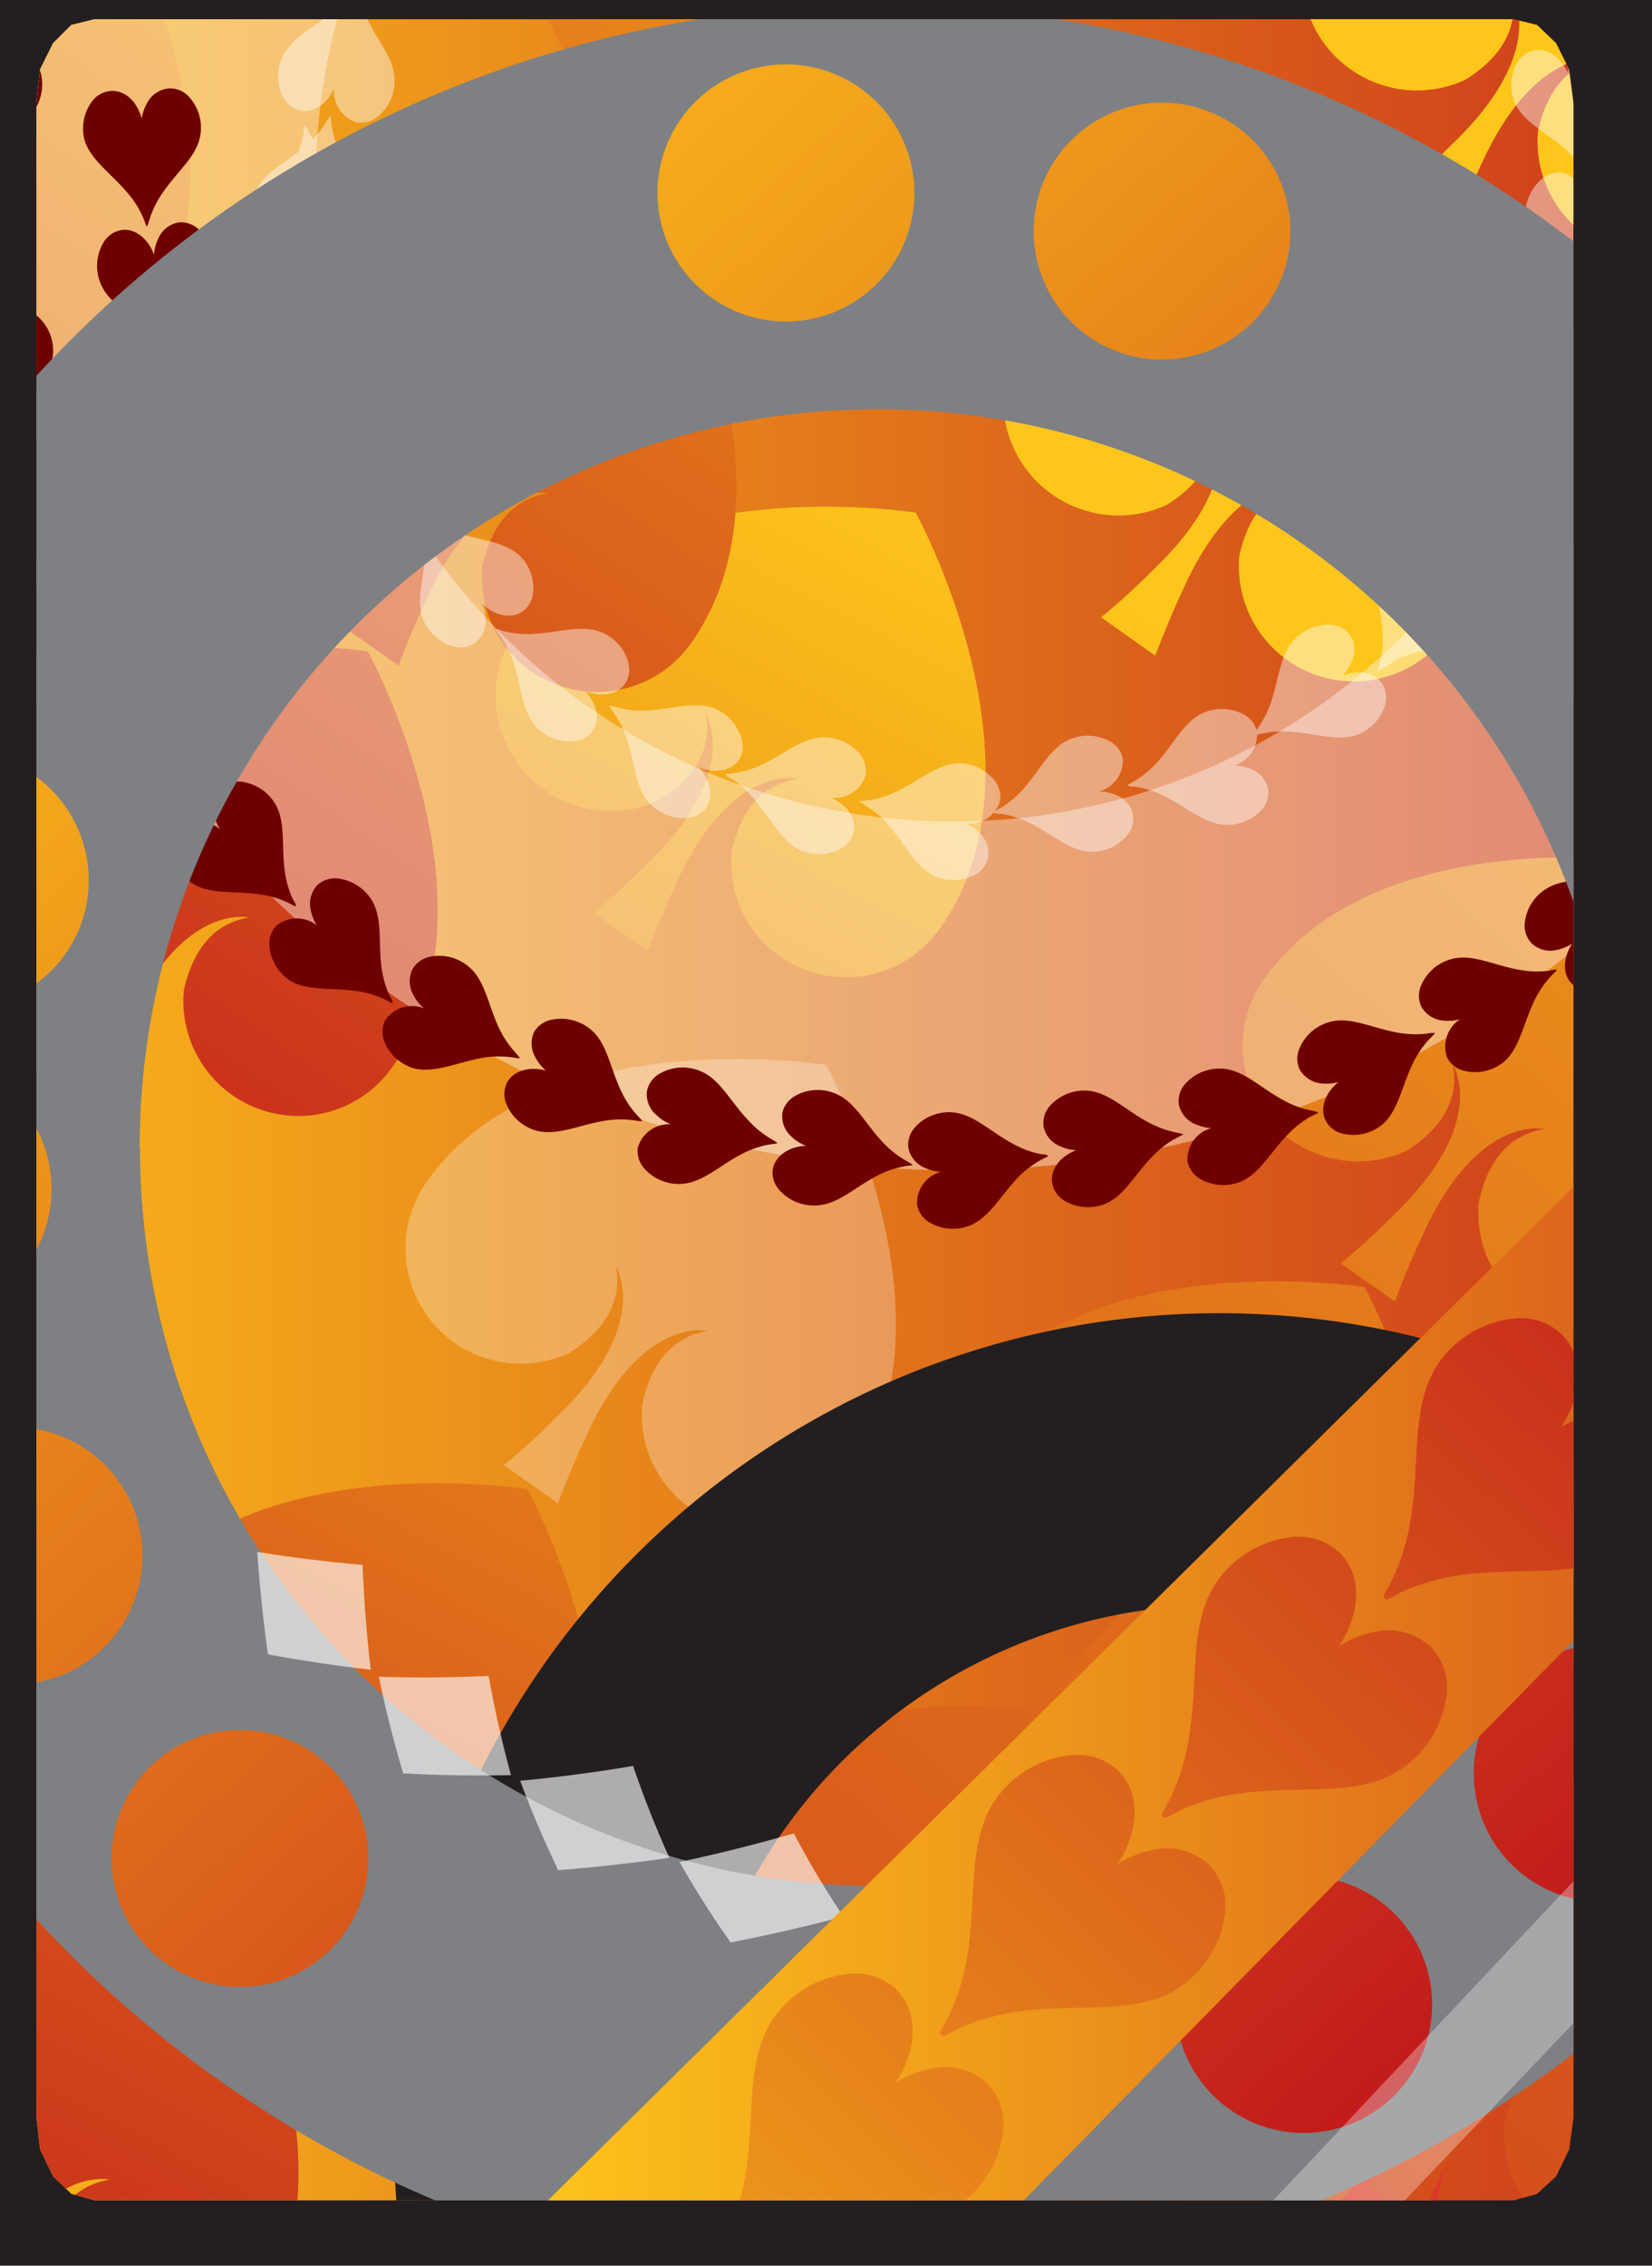 <svg xmlns="http://www.w3.org/2000/svg" xmlns:xlink="http://www.w3.org/1999/xlink" viewBox="0 0 163.43 224"><defs><style>.cls-1{fill:none;clip-rule:evenodd;}.cls-2{isolation:isolate;}.cls-3,.cls-36{fill:#231f20;}.cls-4{clip-path:url(#clip-path);}.cls-5{fill:url(#linear-gradient);}.cls-6{fill:url(#linear-gradient-2);}.cls-10,.cls-11,.cls-12,.cls-13,.cls-14,.cls-15,.cls-16,.cls-18,.cls-19,.cls-20,.cls-21,.cls-22,.cls-23,.cls-24,.cls-25,.cls-26,.cls-27,.cls-28,.cls-29,.cls-30,.cls-31,.cls-7,.cls-8,.cls-9{fill-rule:evenodd;}.cls-7{fill:url(#linear-gradient-3);}.cls-8{fill:url(#linear-gradient-4);}.cls-9{fill:url(#linear-gradient-5);}.cls-10{fill:url(#linear-gradient-6);}.cls-11{fill:url(#linear-gradient-7);}.cls-12{fill:url(#linear-gradient-8);}.cls-13{fill:url(#linear-gradient-9);}.cls-14{fill:url(#linear-gradient-10);}.cls-15{fill:url(#linear-gradient-11);}.cls-16{fill:url(#linear-gradient-12);}.cls-17{opacity:0.28;}.cls-18,.cls-32,.cls-35,.cls-48,.cls-49{fill:#fff;}.cls-19{fill:url(#linear-gradient-13);}.cls-20{fill:url(#linear-gradient-14);}.cls-21{fill:url(#linear-gradient-15);}.cls-22{fill:url(#linear-gradient-16);}.cls-23{fill:url(#linear-gradient-17);}.cls-24{fill:url(#linear-gradient-18);}.cls-25{fill:url(#linear-gradient-19);}.cls-26{fill:url(#linear-gradient-20);}.cls-27{fill:url(#linear-gradient-21);}.cls-28{fill:url(#linear-gradient-22);}.cls-29{fill:url(#linear-gradient-23);}.cls-30{fill:url(#linear-gradient-24);}.cls-31{fill:url(#linear-gradient-25);}.cls-32{opacity:0.39;}.cls-33{fill:#6f0000;}.cls-34{opacity:0.44;}.cls-36,.cls-37{mix-blend-mode:color-burn;}.cls-37{fill:#7e8083;}.cls-38{fill:url(#linear-gradient-26);}.cls-39{fill:url(#linear-gradient-27);}.cls-40,.cls-45,.cls-46{mix-blend-mode:overlay;}.cls-40{fill:url(#linear-gradient-28);}.cls-41{fill:url(#linear-gradient-29);}.cls-42{fill:url(#linear-gradient-30);}.cls-43{fill:url(#linear-gradient-31);}.cls-44{fill:url(#linear-gradient-32);}.cls-45{fill:url(#linear-gradient-33);}.cls-46{fill:url(#linear-gradient-34);}.cls-47{fill:url(#linear-gradient-35);}.cls-48{opacity:0.63;}.cls-49{opacity:0.31;}.cls-50{fill:url(#linear-gradient-36);}.cls-51{fill:url(#linear-gradient-37);}.cls-52{fill:url(#linear-gradient-38);}.cls-53{fill:url(#linear-gradient-39);}.cls-54{fill:url(#linear-gradient-40);}.cls-55{fill:url(#linear-gradient-41);}</style><clipPath id="clip-path"><polygon class="cls-1" points="9.36 1.9 149.76 1.9 152.06 2.47 153.94 4.27 155.23 6.87 155.66 10.18 155.66 209.33 155.23 212.5 153.94 215.16 152.06 216.89 149.76 217.54 9.36 217.54 7.05 216.89 5.25 215.16 3.96 212.5 3.6 209.33 3.6 10.18 3.96 6.87 5.25 4.27 7.05 2.47 9.36 1.9"/></clipPath><linearGradient id="linear-gradient" x1="-23.71" y1="153.29" x2="215.29" y2="153.29" gradientUnits="userSpaceOnUse"><stop offset="0" stop-color="#fec61b"/><stop offset="1" stop-color="#c0151b"/></linearGradient><linearGradient id="linear-gradient-2" x1="102.36" y1="155.84" x2="280.29" y2="155.84" gradientUnits="userSpaceOnUse"><stop offset="0" stop-color="#ee492f"/><stop offset="1" stop-color="#94070a"/></linearGradient><linearGradient id="linear-gradient-3" x1="-916.25" y1="369.82" x2="-776.29" y2="206.53" gradientTransform="translate(-719.12 488.83) rotate(180)" xlink:href="#linear-gradient"/><linearGradient id="linear-gradient-4" x1="-914.51" y1="371.3" x2="-774.56" y2="208.02" gradientTransform="translate(-719.12 488.83) rotate(180)" xlink:href="#linear-gradient"/><linearGradient id="linear-gradient-5" x1="-912.78" y1="372.79" x2="-772.83" y2="209.5" gradientTransform="translate(-719.12 488.83) rotate(180)" xlink:href="#linear-gradient"/><linearGradient id="linear-gradient-6" x1="-911.05" y1="374.27" x2="-771.1" y2="210.98" gradientTransform="translate(-719.12 488.83) rotate(180)" xlink:href="#linear-gradient"/><linearGradient id="linear-gradient-7" x1="-909.32" y1="375.75" x2="-769.37" y2="212.47" gradientTransform="translate(-719.12 488.83) rotate(180)" xlink:href="#linear-gradient"/><linearGradient id="linear-gradient-8" x1="-1064.7" y1="508.47" x2="-766.56" y2="160.63" gradientTransform="translate(-719.12 488.83) rotate(180)" xlink:href="#linear-gradient"/><linearGradient id="linear-gradient-9" x1="-1061.02" y1="511.63" x2="-762.87" y2="163.78" gradientTransform="translate(-719.12 488.83) rotate(180)" xlink:href="#linear-gradient"/><linearGradient id="linear-gradient-10" x1="-1057.32" y1="514.79" x2="-759.18" y2="166.95" gradientTransform="translate(-719.12 488.83) rotate(180)" xlink:href="#linear-gradient"/><linearGradient id="linear-gradient-11" x1="-812.08" y1="440.28" x2="-701.24" y2="231.97" gradientTransform="translate(-719.12 488.83) rotate(180)" xlink:href="#linear-gradient"/><linearGradient id="linear-gradient-12" x1="-817.72" y1="437.27" x2="-706.88" y2="228.97" gradientTransform="translate(-719.12 488.83) rotate(180)" xlink:href="#linear-gradient"/><linearGradient id="linear-gradient-13" x1="-808.33" y1="443.94" x2="-697.49" y2="235.64" gradientTransform="translate(-719.12 488.83) rotate(180)" xlink:href="#linear-gradient"/><linearGradient id="linear-gradient-14" x1="-834.63" y1="428.28" x2="-723.79" y2="219.96" gradientTransform="translate(-719.12 488.83) rotate(180)" xlink:href="#linear-gradient"/><linearGradient id="linear-gradient-15" x1="-840.28" y1="425.27" x2="-729.44" y2="216.96" gradientTransform="translate(-719.12 488.83) rotate(180)" xlink:href="#linear-gradient"/><linearGradient id="linear-gradient-16" x1="-842.05" y1="555.23" x2="-706.37" y2="354.57" gradientTransform="translate(-719.12 488.83) rotate(180)" xlink:href="#linear-gradient"/><linearGradient id="linear-gradient-17" x1="-842.86" y1="554.69" x2="-707.18" y2="354.02" gradientTransform="translate(-719.12 488.83) rotate(180)" xlink:href="#linear-gradient"/><linearGradient id="linear-gradient-18" x1="-843.69" y1="554.13" x2="-708.01" y2="353.46" gradientTransform="translate(-719.12 488.83) rotate(180)" xlink:href="#linear-gradient"/><linearGradient id="linear-gradient-19" x1="-844.51" y1="553.58" x2="-708.82" y2="352.9" gradientTransform="translate(-719.12 488.83) rotate(180)" xlink:href="#linear-gradient"/><linearGradient id="linear-gradient-20" x1="-760.95" y1="542.74" x2="-625.26" y2="342.06" gradientTransform="translate(-719.12 488.83) rotate(180)" xlink:href="#linear-gradient"/><linearGradient id="linear-gradient-21" x1="-989.96" y1="500.46" x2="-691.81" y2="152.61" gradientTransform="translate(-719.12 488.83) rotate(180)" xlink:href="#linear-gradient"/><linearGradient id="linear-gradient-22" x1="-986.28" y1="503.62" x2="-688.12" y2="155.77" gradientTransform="translate(-719.12 488.83) rotate(180)" xlink:href="#linear-gradient"/><linearGradient id="linear-gradient-23" x1="-982.58" y1="506.77" x2="-684.44" y2="158.94" gradientTransform="translate(-719.12 488.83) rotate(180)" xlink:href="#linear-gradient"/><linearGradient id="linear-gradient-24" x1="-978.89" y1="509.93" x2="-680.76" y2="162.1" gradientTransform="translate(-719.12 488.83) rotate(180)" xlink:href="#linear-gradient"/><linearGradient id="linear-gradient-25" x1="-975.22" y1="513.09" x2="-677.07" y2="165.24" gradientTransform="translate(-719.12 488.83) rotate(180)" xlink:href="#linear-gradient"/><linearGradient id="linear-gradient-26" x1="-49.92" y1="70.96" x2="108.08" y2="244.95" xlink:href="#linear-gradient"/><linearGradient id="linear-gradient-27" x1="-63.03" y1="82.86" x2="94.97" y2="256.86" xlink:href="#linear-gradient"/><linearGradient id="linear-gradient-28" x1="-65.7" y1="85.29" x2="92.3" y2="259.29" xlink:href="#linear-gradient"/><linearGradient id="linear-gradient-29" x1="-39.77" y1="61.73" x2="118.24" y2="235.73" xlink:href="#linear-gradient"/><linearGradient id="linear-gradient-30" x1="-15.18" y1="39.42" x2="142.81" y2="213.42" xlink:href="#linear-gradient"/><linearGradient id="linear-gradient-31" x1="12.38" y1="14.39" x2="170.38" y2="188.39" xlink:href="#linear-gradient"/><linearGradient id="linear-gradient-32" x1="71.77" y1="-39.54" x2="229.77" y2="134.46" xlink:href="#linear-gradient"/><linearGradient id="linear-gradient-33" x1="64.36" y1="-32.82" x2="222.36" y2="141.19" xlink:href="#linear-gradient"/><linearGradient id="linear-gradient-34" x1="45.86" y1="-16.02" x2="203.86" y2="157.98" xlink:href="#linear-gradient"/><linearGradient id="linear-gradient-35" x1="-32.71" y1="55.33" x2="125.28" y2="229.33" xlink:href="#linear-gradient"/><linearGradient id="linear-gradient-36" x1="50.23" y1="149.04" x2="246.2" y2="149.04" xlink:href="#linear-gradient"/><linearGradient id="linear-gradient-37" x1="33.58" y1="262.27" x2="180.53" y2="111.53" xlink:href="#linear-gradient"/><linearGradient id="linear-gradient-38" x1="34.04" y1="262.71" x2="180.98" y2="111.99" xlink:href="#linear-gradient"/><linearGradient id="linear-gradient-39" x1="34.5" y1="263.15" x2="181.43" y2="112.43" xlink:href="#linear-gradient"/><linearGradient id="linear-gradient-40" x1="34.96" y1="263.6" x2="181.89" y2="112.87" xlink:href="#linear-gradient"/><linearGradient id="linear-gradient-41" x1="35.42" y1="264.04" x2="182.35" y2="113.32" xlink:href="#linear-gradient"/></defs><g class="cls-2"><g id="Layer_1" data-name="Layer 1"><rect class="cls-3" x="-2234.39" y="-519.25" width="2406.31" height="1210.9"/><g class="cls-4"><rect class="cls-5" x="-23.71" y="-138.71" width="239" height="584"/><polygon class="cls-6" points="273.08 60.13 280.29 86.43 237.01 101.78 230.59 141.97 189.73 153.66 186.52 192.38 144.84 203.34 136.82 247.18 102.36 251.55 273.08 60.13"/><path class="cls-7" d="M121.9,204.58s-13.23-2.14-18.54,5.41a5.35,5.35,0,0,0,6.62,7.94,3.89,3.89,0,0,0,2.16-4s1.75,2.67-2.79,7c-.65.65-1.44,1.39-2.41,2.21l2.51,1.77c.45-1.19.86-2.18,1.27-3,2.55-5.74,5.65-5,5.65-5a3.85,3.85,0,0,0-3,3.36,5.35,5.35,0,0,0,9.7,3.58C128.37,216.33,121.9,204.58,121.9,204.58Z"/><path class="cls-8" d="M135.78,184.89s-13.23-2.13-18.54,5.42a5.35,5.35,0,0,0,6.62,7.93,3.89,3.89,0,0,0,2.16-4s1.75,2.67-2.79,7c-.66.66-1.45,1.4-2.42,2.21l2.5,1.77c.46-1.18.88-2.19,1.29-3,2.55-5.74,5.65-5,5.65-5-1.95.3-2.72,2-3,3.37a5.35,5.35,0,0,0,9.7,3.57C142.24,196.64,135.78,184.89,135.78,184.89Z"/><path class="cls-9" d="M149.65,165.2s-13.23-2.11-18.54,5.41a5.36,5.36,0,0,0,6.63,7.95c1.2-.76,2.52-2.05,2.15-4,0,0,1.76,2.68-2.78,7-.67.67-1.45,1.4-2.42,2.21l2.51,1.77c.44-1.18.86-2.18,1.26-3,2.56-5.74,5.67-5,5.67-5-2,.31-2.72,2-3,3.37a5.27,5.27,0,0,0,2.24,4.86,5.33,5.33,0,0,0,7.45-1.29C156.11,177,149.65,165.2,149.65,165.2Z"/><path class="cls-10" d="M163.52,145.52s-13.23-2.14-18.54,5.41a5.36,5.36,0,0,0,1.3,7.46,5.3,5.3,0,0,0,5.34.47c1.18-.74,2.52-2,2.14-4,0,0,1.76,2.67-2.78,7-.67.66-1.46,1.39-2.41,2.21l2.51,1.76c.43-1.18.86-2.16,1.26-3,2.56-5.73,5.67-5,5.67-5-2,.31-2.73,2-3,3.38a5.29,5.29,0,0,0,2.24,4.86,5.35,5.35,0,0,0,7.45-1.29C170,157.27,163.52,145.52,163.52,145.52Z"/><path class="cls-11" d="M177.4,125.83s-13.23-2.12-18.55,5.42a5.36,5.36,0,0,0,6.63,7.94c1.2-.76,2.52-2.06,2.15-4,0,0,1.75,2.67-2.78,7-.66.66-1.45,1.4-2.43,2.21l2.52,1.78c.45-1.19.87-2.2,1.27-3,2.56-5.74,5.67-5,5.67-5a3.87,3.87,0,0,0-3,3.38,5.34,5.34,0,0,0,9.68,3.57C183.85,137.59,177.4,125.83,177.4,125.83Z"/><path class="cls-12" d="M137.54,218.43S109.34,213.87,98,230a11.4,11.4,0,0,0,14.11,16.9c2.55-1.59,5.38-4.35,4.59-8.5,0,0,3.74,5.7-5.93,15-1.39,1.38-3.07,3-5.13,4.69l5.33,3.77c1-2.53,1.84-4.63,2.71-6.42,5.44-12.23,12.05-10.62,12.05-10.62-4.14.64-5.8,4.21-6.45,7.17A11.4,11.4,0,0,0,140,259.51C151.32,243.46,137.54,218.43,137.54,218.43Z"/><path class="cls-13" d="M167.1,176.48s-28.19-4.54-39.5,11.54a11.39,11.39,0,0,0,14.11,16.89c2.55-1.58,5.37-4.36,4.59-8.5,0,0,3.74,5.7-5.94,14.93-1.41,1.42-3.09,3-5.15,4.71l5.33,3.78c1-2.52,1.86-4.66,2.73-6.44,5.45-12.23,12-10.61,12-10.61-4.16.64-5.8,4.22-6.45,7.19a11.39,11.39,0,0,0,20.65,7.61C180.85,201.5,167.1,176.48,167.1,176.48Z"/><path class="cls-14" d="M196.64,134.53s-28.17-4.5-39.48,11.54A11.4,11.4,0,0,0,171.27,163c2.55-1.63,5.37-4.38,4.59-8.53,0,0,3.74,5.7-5.93,14.94-1.42,1.42-3.09,3-5.16,4.7l5.36,3.77c.94-2.51,1.83-4.64,2.68-6.41,5.45-12.24,12.08-10.64,12.08-10.64-4.17.68-5.8,4.24-6.45,7.19a11.37,11.37,0,0,0,20.62,7.6C210.4,159.57,196.64,134.53,196.64,134.53Z"/><path class="cls-15" d="M22.61,189.18s-28.19-4.56-39.5,11.52a11.38,11.38,0,0,0,2.75,15.88,11.38,11.38,0,0,0,11.36,1c2.55-1.59,5.37-4.35,4.59-8.5,0,0,3.74,5.7-5.94,15-1.39,1.38-3.07,2.95-5.13,4.69l5.33,3.78c1-2.54,1.84-4.64,2.71-6.43,5.45-12.23,12.05-10.62,12.05-10.62-4.14.64-5.8,4.21-6.45,7.17a11.4,11.4,0,0,0,20.68,7.62C36.39,214.2,22.61,189.18,22.61,189.18Z"/><path class="cls-16" d="M52.18,147.23S24,142.69,12.67,158.77a11.39,11.39,0,0,0,14.11,16.89c2.55-1.58,5.37-4.35,4.59-8.5,0,0,3.74,5.7-5.94,14.93-1.41,1.42-3.08,3-5.15,4.71l5.34,3.78c1-2.52,1.85-4.66,2.73-6.44,5.44-12.23,12-10.61,12-10.61-4.17.64-5.8,4.23-6.45,7.19a11.39,11.39,0,0,0,20.65,7.61C65.93,172.25,52.18,147.23,52.18,147.23Z"/><g class="cls-17"><path class="cls-18" d="M81.72,105.28s-28.18-4.5-39.49,11.53a11.4,11.4,0,0,0,14.11,16.94c2.56-1.63,5.38-4.38,4.59-8.52,0,0,3.74,5.69-5.93,14.93-1.41,1.43-3.09,3-5.15,4.69l5.35,3.78c.94-2.51,1.84-4.64,2.69-6.41C63.33,130,70,131.58,70,131.58c-4.17.68-5.8,4.24-6.45,7.19a11.22,11.22,0,0,0,4.77,10.34,11.33,11.33,0,0,0,15.86-2.74C95.47,130.32,81.72,105.28,81.72,105.28Z"/></g><path class="cls-19" d="M90.59,50.69S62.42,46.14,51.11,62.22a11.4,11.4,0,0,0,14.13,16.9c2.53-1.59,5.37-4.34,4.57-8.5,0,0,3.74,5.69-5.94,14.94-1.41,1.41-3.09,3-5.12,4.7L64.1,94c.92-2.51,1.83-4.61,2.69-6.42C72.23,75.39,78.86,77,78.86,77c-4.17.65-5.83,4.22-6.48,7.2a11.27,11.27,0,0,0,4.77,10.35A11.38,11.38,0,0,0,93,91.77C104.37,75.73,90.59,50.69,90.59,50.69Z"/><path class="cls-20" d="M140.82,21.42S112.65,16.89,101.32,33a11.41,11.41,0,0,0,14.13,16.91c2.55-1.62,5.35-4.39,4.57-8.51,0,0,3.73,5.68-5.92,14.93-1.41,1.41-3.09,3-5.17,4.7l5.35,3.79c1-2.53,1.86-4.67,2.71-6.44,5.47-12.24,12.07-10.64,12.07-10.64-4.16.66-5.82,4.25-6.45,7.21a11.38,11.38,0,0,0,20.63,7.6C154.57,46.46,140.82,21.42,140.82,21.42Z"/><path class="cls-21" d="M170.38-20.51S142.21-25,130.88-9a11.38,11.38,0,0,0,2.75,15.87,11.37,11.37,0,0,0,11.36,1c2.57-1.6,5.37-4.34,4.61-8.5,0,0,3.72,5.68-6,14.94-1.39,1.42-3.09,3-5.15,4.69l5.35,3.78c1-2.53,1.84-4.63,2.69-6.42C152,4.16,158.63,5.77,158.63,5.77c-4.19.66-5.83,4.24-6.48,7.19a11.4,11.4,0,0,0,20.65,7.62C184.14,4.51,170.38-20.51,170.38-20.51Z"/><path class="cls-22" d="M6.86,106.36s-28.2-4.54-39.51,11.54a11.37,11.37,0,0,0,2.76,15.87,11.33,11.33,0,0,0,11.35,1c2.55-1.58,5.37-4.36,4.59-8.5,0,0,3.74,5.7-5.93,14.93-1.42,1.42-3.09,3-5.16,4.71l5.34,3.77c1-2.52,1.85-4.65,2.73-6.43,5.44-12.23,12-10.61,12-10.61-4.17.64-5.8,4.22-6.45,7.19A11.44,11.44,0,0,0-6.6,150.21a11.42,11.42,0,0,0,15.88-2.76C20.61,131.37,6.86,106.36,6.86,106.36Z"/><path class="cls-23" d="M36.4,64.41S8.22,59.91-3.09,75.94A11.4,11.4,0,0,0,11,92.87c2.56-1.62,5.38-4.38,4.6-8.52,0,0,3.74,5.7-5.94,14.94-1.41,1.42-3.09,3-5.15,4.69l5.35,3.77q1.41-3.75,2.69-6.4C18,89.11,24.64,90.71,24.64,90.71c-4.16.67-5.8,4.23-6.45,7.19a11.37,11.37,0,0,0,20.63,7.59C50.15,89.45,36.4,64.41,36.4,64.41Z"/><path class="cls-24" d="M65.94,22.48S37.76,17.93,26.45,34a11.41,11.41,0,0,0,14.14,16.9c2.53-1.59,5.37-4.34,4.57-8.5,0,0,3.74,5.69-5.94,14.94-1.41,1.41-3.09,3-5.13,4.71l5.35,3.76c.92-2.52,1.84-4.62,2.69-6.43C47.57,47.19,54.2,48.77,54.2,48.77,50,49.42,48.38,53,47.73,56A11.27,11.27,0,0,0,52.5,66.32a11.38,11.38,0,0,0,15.88-2.75C79.71,47.52,65.94,22.48,65.94,22.48Z"/><path class="cls-25" d="M95.5-19.45S67.33-24,56-7.91A11.39,11.39,0,0,0,58.75,8,11.49,11.49,0,0,0,70.13,9C72.68,7.37,75.48,4.61,74.7.49c0,0,3.74,5.68-5.92,14.92-1.41,1.42-3.09,3-5.17,4.71L69,23.9c1-2.53,1.86-4.67,2.71-6.44C77.14,5.23,83.74,6.83,83.74,6.83c-4.16.66-5.82,4.25-6.45,7.21a11.38,11.38,0,0,0,20.63,7.6C109.25,5.58,95.5-19.45,95.5-19.45Z"/><path class="cls-26" d="M11.94-8.62s-28.17-4.52-39.5,11.55a11.39,11.39,0,0,0,2.75,15.88,11.49,11.49,0,0,0,11.38,1c2.55-1.63,5.35-4.39,4.56-8.51,0,0,3.75,5.68-5.91,14.92-1.41,1.42-3.09,3-5.17,4.71l5.35,3.78c1-2.53,1.86-4.67,2.71-6.44C-6.42,16.06.18,17.67.18,17.67c-4.16.66-5.82,4.25-6.45,7.21a11.38,11.38,0,0,0,20.63,7.6C25.69,16.42,11.94-8.62,11.94-8.62Z"/><path class="cls-27" d="M75.91,211.16s-28.2-4.56-39.51,11.52a11.39,11.39,0,0,0,14.11,16.9c2.55-1.59,5.37-4.34,4.59-8.5,0,0,3.74,5.7-5.94,14.95-1.41,1.38-3.09,3-5.15,4.69l5.36,3.78c.94-2.53,1.81-4.64,2.68-6.43,5.47-12.23,12.08-10.62,12.08-10.62-4.15.64-5.83,4.21-6.48,7.17a11.42,11.42,0,0,0,20.7,7.62C89.66,236.19,75.91,211.16,75.91,211.16Z"/><path class="cls-28" d="M105.47,169.21s-28.2-4.53-39.53,11.55a11.39,11.39,0,0,0,14.11,16.88c2.55-1.57,5.4-4.35,4.61-8.5,0,0,3.74,5.7-5.93,14.93-1.41,1.42-3.09,3-5.18,4.72l5.36,3.77c.94-2.52,1.86-4.66,2.71-6.44,5.44-12.23,12.07-10.6,12.07-10.6-4.17.63-5.82,4.22-6.45,7.18a11.39,11.39,0,0,0,20.65,7.61C119.2,194.23,105.47,169.21,105.47,169.21Z"/><path class="cls-29" d="M135,127.26s-28.18-4.5-39.49,11.54a11.41,11.41,0,0,0,14.13,16.93c2.56-1.62,5.38-4.38,4.6-8.52,0,0,3.71,5.7-6,14.94-1.41,1.42-3.09,3-5.15,4.69l5.35,3.77c1-2.51,1.86-4.63,2.71-6.41,5.44-12.23,12.07-10.63,12.07-10.63-4.19.67-5.82,4.23-6.47,7.19a11.39,11.39,0,0,0,20.65,7.59C148.76,152.3,135,127.26,135,127.26Z"/><path class="cls-30" d="M164.55,85.34S136.38,80.79,125,96.87a11.41,11.41,0,0,0,14.14,16.9c2.55-1.59,5.37-4.35,4.59-8.5,0,0,3.74,5.69-5.94,14.94-1.41,1.41-3.09,3-5.15,4.7l5.35,3.76c.94-2.52,1.84-4.61,2.69-6.42,5.47-12.21,12.07-10.62,12.07-10.62-4.16.65-5.82,4.22-6.45,7.2a11.29,11.29,0,0,0,4.75,10.35,11.41,11.41,0,0,0,15.9-2.76C178.32,110.38,164.55,85.34,164.55,85.34Z"/><path class="cls-31" d="M194.11,43.4s-28.19-4.52-39.5,11.54a11.4,11.4,0,0,0,14.11,16.92c2.57-1.63,5.37-4.4,4.59-8.52,0,0,3.74,5.68-5.94,14.93-1.39,1.41-3.09,3-5.15,4.7l5.35,3.79c.94-2.53,1.84-4.67,2.69-6.44,5.47-12.24,12.1-10.64,12.1-10.64-4.17.66-5.83,4.26-6.48,7.21a11.4,11.4,0,0,0,20.65,7.61C207.86,68.44,194.11,43.4,194.11,43.4Z"/><path class="cls-32" d="M191.82,18.16a97.54,97.54,0,1,0-97.53,97.53A97.54,97.54,0,0,0,191.82,18.16Zm-160.6,0A63.07,63.07,0,1,1,94.29,81.22,63.06,63.06,0,0,1,31.22,18.16Z"/><path class="cls-33" d="M171.59,79.61a9.64,9.64,0,0,1,.73-2.51c.1-.22.2-.43.32-.64s.13-.27.1-.3h0a.07.07,0,0,0,0-.05c-.1-.09-.62.26-.73.31a9.43,9.43,0,0,1-2.74.78c-2.5.35-4.83-.1-6.63,1a4.55,4.55,0,0,0-2.2,3.43,2.56,2.56,0,0,0,.67,2,2.71,2.71,0,0,0,2.52.65,4.52,4.52,0,0,0,1.51-.62c-.93,1.4-1,3.06,0,4a2.52,2.52,0,0,0,2,.71,4.53,4.53,0,0,0,3.47-2.14C171.62,84.44,171.21,82.1,171.59,79.61Z"/><path class="cls-33" d="M162,89.19a9.4,9.4,0,0,1,.72-2.52c.1-.21.2-.42.32-.63s.13-.27.1-.3,0,0,0,0a.07.07,0,0,0,0,0c-.1-.09-.62.26-.73.31a9.66,9.66,0,0,1-2.74.78c-2.5.34-4.83-.1-6.63,1a4.53,4.53,0,0,0-2.2,3.43,2.53,2.53,0,0,0,.68,2,2.69,2.69,0,0,0,2.51.65,4.43,4.43,0,0,0,1.51-.62c-.93,1.4-1,3.06,0,4a2.52,2.52,0,0,0,2,.71A4.56,4.56,0,0,0,161,95.8C162,94,161.63,91.68,162,89.19Z"/><path class="cls-33" d="M151.84,98.84a9.19,9.19,0,0,1,1.46-2.17,4.7,4.7,0,0,1,.49-.51c.15-.14.21-.22.19-.26a.05.05,0,0,0,0,0,0,0,0,0,0,0,0c-.06-.11-.66.06-.78.08a9.73,9.73,0,0,1-2.85-.09c-2.49-.43-4.57-1.57-6.6-1.11a4.53,4.53,0,0,0-3.14,2.6,2.57,2.57,0,0,0,0,2.14,2.71,2.71,0,0,0,2.21,1.38,4.32,4.32,0,0,0,1.62-.13,3.22,3.22,0,0,0-1.26,3.82,2.55,2.55,0,0,0,1.72,1.29,4.52,4.52,0,0,0,4-1C150.4,103.45,150.72,101.1,151.84,98.84Z"/><path class="cls-33" d="M139.81,105.06a9.45,9.45,0,0,1,1.45-2.17c.16-.17.32-.34.5-.51s.2-.22.19-.26a.05.05,0,0,0,0,0s0,0,0,0-.66,0-.78.07a9.71,9.71,0,0,1-2.85-.09c-2.49-.43-4.57-1.56-6.6-1.11a4.53,4.53,0,0,0-3.14,2.6,2.56,2.56,0,0,0,0,2.15,2.76,2.76,0,0,0,2.2,1.38,4.59,4.59,0,0,0,1.63-.14c-1.31,1.06-1.87,2.62-1.26,3.82a2.53,2.53,0,0,0,1.71,1.29,4.54,4.54,0,0,0,4-1C138.37,109.68,138.69,107.32,139.81,105.06Z"/><path class="cls-33" d="M127.47,112.09a9.65,9.65,0,0,1,2.06-1.62c.2-.11.41-.22.63-.32s.26-.15.26-.19l0,0s0,0,0,0-.64-.16-.76-.18a9.35,9.35,0,0,1-2.68-1c-2.23-1.19-3.86-2.92-5.93-3.12a4.56,4.56,0,0,0-3.79,1.49,2.56,2.56,0,0,0-.65,2,2.73,2.73,0,0,0,1.66,2,4.47,4.47,0,0,0,1.58.38,3.22,3.22,0,0,0-2.38,3.24,2.59,2.59,0,0,0,1.22,1.76,4.6,4.6,0,0,0,4.07.29C124.66,116,125.7,113.88,127.47,112.09Z"/><path class="cls-33" d="M114.1,114.24a9.37,9.37,0,0,1,2.06-1.61l.63-.33c.18-.08.26-.14.25-.18a.05.05,0,0,0,0,0s0,0,0,0-.65-.15-.76-.17a9.86,9.86,0,0,1-2.69-1c-2.22-1.18-3.85-2.91-5.92-3.11a4.56,4.56,0,0,0-3.8,1.49,2.59,2.59,0,0,0-.64,2,2.69,2.69,0,0,0,1.66,2,4.48,4.48,0,0,0,1.58.39c-1.57.59-2.59,1.89-2.38,3.23a2.55,2.55,0,0,0,1.22,1.76,4.53,4.53,0,0,0,4.07.29C111.29,118.18,112.32,116,114.1,114.24Z"/><path class="cls-33" d="M100.72,116.4a9.55,9.55,0,0,1,2.06-1.61c.21-.12.41-.23.63-.33s.27-.14.26-.19l0,0a0,0,0,0,0,0,0c0-.13-.65-.15-.77-.18a9.46,9.46,0,0,1-2.68-1c-2.23-1.19-3.85-2.91-5.92-3.11a4.53,4.53,0,0,0-3.8,1.49,2.58,2.58,0,0,0-.64,2,2.71,2.71,0,0,0,1.66,2,4.27,4.27,0,0,0,1.58.38,3.2,3.2,0,0,0-2.38,3.24,2.55,2.55,0,0,0,1.22,1.76,4.56,4.56,0,0,0,4.07.29C97.91,120.33,99,118.2,100.72,116.4Z"/><path class="cls-33" d="M86.8,116.23a9.51,9.51,0,0,1,2.47-.88,5.12,5.12,0,0,1,.7-.11c.2,0,.29-.06.3-.1a0,0,0,0,0,0,0s0,0,0,0-.57-.35-.67-.41a9.61,9.61,0,0,1-2.24-1.77c-1.74-1.82-2.74-4-4.65-4.82a4.56,4.56,0,0,0-4.07.22A2.59,2.59,0,0,0,77.4,110a2.7,2.7,0,0,0,.95,2.42,4.26,4.26,0,0,0,1.38.86c-1.68.07-3.06,1-3.28,2.33a2.52,2.52,0,0,0,.61,2,4.56,4.56,0,0,0,3.77,1.56C82.9,119.08,84.56,117.38,86.8,116.23Z"/><path class="cls-33" d="M73.43,114.07a9.43,9.43,0,0,1,2.46-.88l.7-.11c.2,0,.3-.06.31-.1s0,0,0,0,0,0,0,0-.57-.35-.67-.41A9.61,9.61,0,0,1,74,110.73c-1.74-1.82-2.75-4-4.65-4.81a4.53,4.53,0,0,0-4.07.22A2.53,2.53,0,0,0,64,107.88a2.7,2.7,0,0,0,1,2.41,4.09,4.09,0,0,0,1.38.86,3.23,3.23,0,0,0-3.29,2.33,2.58,2.58,0,0,0,.61,2,4.53,4.53,0,0,0,3.77,1.56C69.53,116.92,71.18,115.22,73.43,114.07Z"/><path class="cls-33" d="M59.86,110.8a9.41,9.41,0,0,1,2.61-.07,6,6,0,0,1,.7.11c.2,0,.3,0,.32,0s0,0,0,0,0,0,.05,0-.44-.51-.52-.59a9.63,9.63,0,0,1-1.57-2.38c-1.09-2.28-1.37-4.64-2.91-6a4.58,4.58,0,0,0-3.94-1.06A2.59,2.59,0,0,0,52.85,102a2.75,2.75,0,0,0,.15,2.6,4.5,4.5,0,0,0,1,1.25c-1.61-.46-3.21,0-3.84,1.18a2.57,2.57,0,0,0-.06,2.14,4.52,4.52,0,0,0,3.1,2.65C55.26,112.28,57.36,111.19,59.86,110.8Z"/><path class="cls-33" d="M47.82,104.57a9.5,9.5,0,0,1,2.62-.06,6,6,0,0,1,.7.11c.2,0,.3,0,.32,0a.06.06,0,0,0,0,0s0,0,0,0-.43-.51-.51-.6a9.71,9.71,0,0,1-1.58-2.37c-1.08-2.28-1.36-4.64-2.91-6a4.52,4.52,0,0,0-3.93-1.06,2.59,2.59,0,0,0-1.74,1.26,2.75,2.75,0,0,0,.15,2.6,4.47,4.47,0,0,0,1,1.24,3.21,3.21,0,0,0-3.84,1.19,2.57,2.57,0,0,0-.06,2.14,4.52,4.52,0,0,0,3.09,2.65C43.23,106.06,45.33,105,47.82,104.57Z"/><path class="cls-33" d="M35.39,98a9.87,9.87,0,0,1,2.51.73c.21.1.42.2.63.32s.27.13.31.1,0,0,0,0h0c.09-.1-.26-.62-.31-.73a9.75,9.75,0,0,1-.78-2.74c-.34-2.5.11-4.83-.94-6.63a4.57,4.57,0,0,0-3.43-2.2,2.58,2.58,0,0,0-2,.67A2.74,2.74,0,0,0,30.74,90a4.39,4.39,0,0,0,.62,1.5,3.22,3.22,0,0,0-4,0,2.55,2.55,0,0,0-.71,2A4.54,4.54,0,0,0,28.78,97C30.55,98,32.89,97.63,35.39,98Z"/><path class="cls-33" d="M25.81,88.44a9.34,9.34,0,0,1,2.51.72c.21.1.42.2.63.32s.28.13.31.1,0,0,0,0h0c.09-.1-.25-.62-.31-.73a9.66,9.66,0,0,1-.78-2.74c-.34-2.5.11-4.83-.94-6.63a4.55,4.55,0,0,0-3.43-2.2,2.57,2.57,0,0,0-2,.68,2.71,2.71,0,0,0-.64,2.51,4.41,4.41,0,0,0,.61,1.51,3.21,3.21,0,0,0-4,0,2.6,2.6,0,0,0-.71,2,4.54,4.54,0,0,0,2.15,3.47C21,88.46,23.32,88.05,25.81,88.44Z"/><path class="cls-33" d="M15.26,78.91a9.19,9.19,0,0,1,2.17,1.46,5.9,5.9,0,0,1,.51.49c.14.15.22.21.26.19s0,0,0,0h.05c.11-.07-.06-.67-.08-.79a9.73,9.73,0,0,1,.09-2.85c.43-2.48,1.57-4.57,1.11-6.6a4.53,4.53,0,0,0-2.6-3.14,2.54,2.54,0,0,0-2.14,0,2.68,2.68,0,0,0-1.38,2.2,4.32,4.32,0,0,0,.13,1.62,3.21,3.21,0,0,0-3.82-1.26A2.57,2.57,0,0,0,8.29,72a4.52,4.52,0,0,0,1,4C10.65,77.47,13,77.79,15.26,78.91Z"/><path class="cls-33" d="M9,66.88a9.19,9.19,0,0,1,2.17,1.46c.17.15.34.32.51.49s.22.21.26.19a.05.05,0,0,0,0,0h.05c.11-.06-.06-.66-.08-.78a9.73,9.73,0,0,1,.09-2.85c.43-2.49,1.57-4.57,1.11-6.6a4.56,4.56,0,0,0-2.6-3.14,2.56,2.56,0,0,0-2.15,0A2.73,2.73,0,0,0,7,57.84a4.55,4.55,0,0,0,.14,1.62c-1.06-1.31-2.62-1.87-3.82-1.26a2.57,2.57,0,0,0-1.29,1.72,4.52,4.52,0,0,0,1,3.95C4.42,65.44,6.78,65.76,9,66.88Z"/><path class="cls-33" d="M2.82,54.85A9.4,9.4,0,0,1,5,56.31c.17.15.34.31.51.49s.22.21.25.19,0,0,0,0h0c.12-.06-.05-.66-.07-.78a9.39,9.39,0,0,1,.09-2.85c.43-2.49,1.56-4.57,1.11-6.6a4.56,4.56,0,0,0-2.6-3.14,2.6,2.6,0,0,0-2.15,0A2.74,2.74,0,0,0,.82,45.81,4.54,4.54,0,0,0,1,47.43a3.21,3.21,0,0,0-3.82-1.26,2.61,2.61,0,0,0-1.29,1.71,4.57,4.57,0,0,0,1,4C-1.8,53.41.56,53.73,2.82,54.85Z"/><path class="cls-33" d="M-1.23,41.53A9.12,9.12,0,0,1,.39,43.59c.11.2.22.41.32.63s.15.26.19.26l0,0s0,0,0,0,.15-.65.17-.76a9.66,9.66,0,0,1,1-2.68C3.31,38.79,5,37.16,5.24,35.09A4.56,4.56,0,0,0,3.75,31.3a2.56,2.56,0,0,0-2-.65,2.73,2.73,0,0,0-2,1.66,4.7,4.7,0,0,0-.38,1.58,3.2,3.2,0,0,0-3.24-2.38,2.59,2.59,0,0,0-1.76,1.22A4.56,4.56,0,0,0-6,36.8C-5.16,38.72-3,39.76-1.23,41.53Z"/><path class="cls-33" d="M-3.38,28.16a9.37,9.37,0,0,1,1.61,2.06q.17.3.33.63c.08.18.14.26.18.25a.05.05,0,0,0,0,0s0,0,0,0,.15-.65.17-.77a9.92,9.92,0,0,1,1-2.68c1.18-2.22,2.91-3.85,3.11-5.92a4.56,4.56,0,0,0-1.49-3.8,2.59,2.59,0,0,0-2.05-.64,2.69,2.69,0,0,0-2,1.66,4.48,4.48,0,0,0-.39,1.58c-.59-1.57-1.89-2.59-3.23-2.38a2.55,2.55,0,0,0-1.76,1.22,4.53,4.53,0,0,0-.29,4.07C-7.32,25.34-5.18,26.38-3.38,28.16Z"/><path class="cls-33" d="M-4.36,14.23a9.51,9.51,0,0,1,.88,2.47c0,.22.08.46.11.7s.06.29.1.3,0,0,0,0,0,0,0,0,.35-.56.41-.67A9.61,9.61,0,0,1-1,14.8C.8,13.06,3,12.06,3.8,10.16a4.58,4.58,0,0,0-.23-4.08A2.56,2.56,0,0,0,1.83,4.83a2.7,2.7,0,0,0-2.41,1,4.26,4.26,0,0,0-.86,1.38A3.21,3.21,0,0,0-3.77,3.88a2.51,2.51,0,0,0-2.05.61A4.56,4.56,0,0,0-7.38,8.26C-7.21,10.33-5.51,12-4.36,14.23Z"/><path class="cls-33" d="M-2.21.86a9.82,9.82,0,0,1,.89,2.46c0,.23.08.47.11.71s.05.29.09.3,0,0,0,0l0,0c.13,0,.35-.57.41-.67A9.57,9.57,0,0,1,1.13,1.43C3-.31,5.11-1.31,6-3.22a4.53,4.53,0,0,0-.22-4.07A2.56,2.56,0,0,0,4-8.54a2.7,2.7,0,0,0-2.42.95A4.43,4.43,0,0,0,.71-6.21,3.2,3.2,0,0,0-1.61-9.49a2.53,2.53,0,0,0-2.06.61A4.53,4.53,0,0,0-5.22-5.12C-5.06-3-3.35-1.38-2.21.86Z"/><g class="cls-34"><path class="cls-35" d="M33.6,15a9.67,9.67,0,0,1-.78-2.49c0-.23-.07-.47-.09-.71s0-.29-.08-.3,0,0,0,0,0,0,0,0-.38.55-.44.66a9.85,9.85,0,0,1-1.85,2.17c-1.89,1.66-4.08,2.58-5,4.45a4.54,4.54,0,0,0,.06,4.08A2.58,2.58,0,0,0,27,24.2a2.69,2.69,0,0,0,2.45-.86A4.31,4.31,0,0,0,30.41,22a3.21,3.21,0,0,0,2.19,3.37,2.58,2.58,0,0,0,2.08-.53,4.55,4.55,0,0,0,1.7-3.71C36.3,19.06,34.66,17.33,33.6,15Z"/><path class="cls-35" d="M36.28,1.77a9.62,9.62,0,0,1-.78-2.5c0-.23-.07-.46-.09-.7s0-.3-.08-.31a0,0,0,0,0,0,0s0,0,0,0-.38.56-.44.66A9.63,9.63,0,0,1,33,1.07c-1.89,1.67-4.08,2.58-5,4.45A4.57,4.57,0,0,0,28,9.6a2.58,2.58,0,0,0,1.69,1.32,2.73,2.73,0,0,0,2.46-.85,4.39,4.39,0,0,0,.91-1.35,3.21,3.21,0,0,0,2.19,3.37,2.58,2.58,0,0,0,2.08-.53,4.5,4.5,0,0,0,1.7-3.7C39,5.78,37.34,4.06,36.28,1.77Z"/><path class="cls-35" d="M152.25,1.55a9.82,9.82,0,0,1,1.69,2c.12.2.24.4.35.62s.15.25.2.25l0,0s0,0,0,0,.13-.65.15-.77a9.59,9.59,0,0,1,.86-2.72c1.1-2.27,2.76-4,2.88-6a4.57,4.57,0,0,0-1.64-3.74,2.56,2.56,0,0,0-2.07-.56,2.73,2.73,0,0,0-1.93,1.74,4.5,4.5,0,0,0-.32,1.59,3.21,3.21,0,0,0-3.33-2.25,2.6,2.6,0,0,0-1.71,1.29A4.61,4.61,0,0,0,147.32-3C148.21-1.1,150.38-.15,152.25,1.55Z"/><path class="cls-35" d="M154.93,14.83a9.26,9.26,0,0,1,1.69,2c.12.19.24.4.35.61s.16.26.2.25,0,0,0,0l0,0c.13,0,.13-.66.15-.78a9.52,9.52,0,0,1,.86-2.71c1.1-2.27,2.76-4,2.88-6a4.53,4.53,0,0,0-1.64-3.74,2.55,2.55,0,0,0-2.07-.56,2.73,2.73,0,0,0-1.93,1.74,4.74,4.74,0,0,0-.32,1.59c-.65-1.54-2-2.51-3.32-2.25a2.56,2.56,0,0,0-1.72,1.29,4.59,4.59,0,0,0-.13,4.07C150.89,12.18,153.06,13.13,154.93,14.83Z"/><path class="cls-35" d="M153.73,27.43a9.43,9.43,0,0,1,.78,2.49c0,.23.07.46.09.71s0,.29.08.3,0,0,0,0,0,0,0,0,.37-.56.43-.66A9.63,9.63,0,0,1,157,28.12c1.89-1.66,4.09-2.58,5-4.45a4.54,4.54,0,0,0-.06-4.08,2.58,2.58,0,0,0-1.69-1.32,2.71,2.71,0,0,0-2.45.85,4.48,4.48,0,0,0-.92,1.35,3.21,3.21,0,0,0-2.19-3.37,2.58,2.58,0,0,0-2.08.53,4.55,4.55,0,0,0-1.7,3.71C151,23.41,152.67,25.14,153.73,27.43Z"/><path class="cls-35" d="M151.05,40.7a9.62,9.62,0,0,1,.78,2.5c0,.23.07.46.09.7s0,.3.08.31a0,0,0,0,0,0,0s0,0,0,0,.38-.56.44-.66a9.63,9.63,0,0,1,1.85-2.17c1.89-1.67,4.08-2.58,5-4.45a4.54,4.54,0,0,0-.06-4.08,2.58,2.58,0,0,0-1.69-1.32,2.73,2.73,0,0,0-2.46.85,4.57,4.57,0,0,0-.91,1.35,3.21,3.21,0,0,0-2.19-3.37,2.58,2.58,0,0,0-2.08.53,4.53,4.53,0,0,0-1.7,3.7C148.35,36.69,150,38.41,151.05,40.7Z"/><path class="cls-35" d="M144.35,51.57a9.41,9.41,0,0,1-.24,2.6,5.91,5.91,0,0,1-.19.69c-.06.19-.07.29,0,.31h.05a.07.07,0,0,0,0,0c.12.07.56-.37.66-.44a9.22,9.22,0,0,1,2.54-1.29c2.39-.82,4.76-.83,6.32-2.2A4.53,4.53,0,0,0,155,47.5a2.57,2.57,0,0,0-1.05-1.87,2.71,2.71,0,0,0-2.59-.15,4.32,4.32,0,0,0-1.36.89,3.22,3.22,0,0,0-.73-3.95,2.59,2.59,0,0,0-2.13-.31,4.56,4.56,0,0,0-3,2.77C143.4,46.83,144.25,49.05,144.35,51.57Z"/><path class="cls-35" d="M136.78,62.8a9.41,9.41,0,0,1-.24,2.6,5.91,5.91,0,0,1-.19.69c-.06.19-.07.29,0,.31h0s0,0,0,0,.56-.37.66-.44a9.09,9.09,0,0,1,2.54-1.29c2.39-.82,4.76-.82,6.32-2.2a4.52,4.52,0,0,0,1.51-3.79,2.6,2.6,0,0,0-1.05-1.87,2.72,2.72,0,0,0-2.59-.15,4.32,4.32,0,0,0-1.36.89,3.21,3.21,0,0,0-.74-4,2.56,2.56,0,0,0-2.12-.31,4.54,4.54,0,0,0-3,2.77C135.83,58.06,136.68,60.28,136.78,62.8Z"/><path class="cls-35" d="M125.68,69.58a9.29,9.29,0,0,1-1.19,2.32c-.14.19-.28.38-.44.57s-.17.24-.15.27,0,0,0,0a0,0,0,0,0,0,0c.08.1.65-.14.77-.17a9.7,9.7,0,0,1,2.84-.24c2.52.14,4.72,1,6.69.34a4.58,4.58,0,0,0,2.82-2.95,2.56,2.56,0,0,0-.28-2.12,2.7,2.7,0,0,0-2.35-1.12,4.38,4.38,0,0,0-1.59.32c1.17-1.2,1.55-2.81.8-3.94a2.55,2.55,0,0,0-1.85-1.09A4.59,4.59,0,0,0,128,63.29C126.58,64.83,126.53,67.2,125.68,69.58Z"/><path class="cls-35" d="M114.45,75.4a9.82,9.82,0,0,1-2,1.69c-.2.12-.4.24-.61.35s-.26.15-.26.2l0,0a0,0,0,0,0,0,0c0,.13.65.13.77.15a9.59,9.59,0,0,1,2.72.86c2.27,1.1,4,2.76,6,2.88A4.56,4.56,0,0,0,124.87,80a2.56,2.56,0,0,0,.56-2.07A2.73,2.73,0,0,0,123.69,76a4.5,4.5,0,0,0-1.59-.32,3.21,3.21,0,0,0,2.25-3.32,2.59,2.59,0,0,0-1.29-1.72,4.61,4.61,0,0,0-4.08-.13C117.1,71.36,116.15,73.53,114.45,75.4Z"/><path class="cls-35" d="M101.17,78.08a9.75,9.75,0,0,1-2,1.69l-.62.35c-.18.09-.26.16-.25.2s0,0,0,0a.08.08,0,0,0,0,0c0,.13.66.13.78.15a9.52,9.52,0,0,1,2.71.86c2.28,1.1,4,2.76,6,2.88a4.55,4.55,0,0,0,3.73-1.64,2.56,2.56,0,0,0,.56-2.07,2.73,2.73,0,0,0-1.73-1.93,4.56,4.56,0,0,0-1.6-.32A3.22,3.22,0,0,0,111.08,75a2.58,2.58,0,0,0-1.3-1.72,4.59,4.59,0,0,0-4.07-.13C103.82,74,102.87,76.21,101.17,78.08Z"/><path class="cls-35" d="M88.58,78.31a9.63,9.63,0,0,1-2.5.79c-.23,0-.46.07-.7.08s-.3,0-.31.09,0,0,0,0,0,0,0,0,.56.37.66.44a9.38,9.38,0,0,1,2.17,1.85c1.67,1.89,2.58,4.08,4.45,5a4.61,4.61,0,0,0,4.08-.06,2.58,2.58,0,0,0,1.32-1.69,2.73,2.73,0,0,0-.85-2.46,4.51,4.51,0,0,0-1.35-.91,3.21,3.21,0,0,0,3.37-2.19,2.57,2.57,0,0,0-.53-2.08,4.52,4.52,0,0,0-3.7-1.7C92.59,75.62,90.87,77.25,88.58,78.31Z"/><path class="cls-35" d="M75.3,75.63a9.63,9.63,0,0,1-2.5.79c-.23,0-.46.07-.7.08s-.3,0-.31.09,0,0,0,0l0,0c0,.13.55.37.65.44A9.38,9.38,0,0,1,74.6,79c1.67,1.89,2.59,4.08,4.45,5a4.61,4.61,0,0,0,4.08-.06,2.58,2.58,0,0,0,1.32-1.69,2.71,2.71,0,0,0-.85-2.46,4.39,4.39,0,0,0-1.35-.91,3.21,3.21,0,0,0,3.37-2.19,2.53,2.53,0,0,0-.52-2.08,4.54,4.54,0,0,0-3.71-1.7C79.31,72.94,77.59,74.57,75.3,75.63Z"/><path class="cls-35" d="M63.89,70.24A9.06,9.06,0,0,1,61.28,70a5.76,5.76,0,0,1-.68-.19c-.19-.06-.29-.07-.32,0s0,0,0,0,0,0,0,0,.37.56.44.65A9.87,9.87,0,0,1,62,73c.81,2.39.82,4.76,2.19,6.32A4.57,4.57,0,0,0,68,80.87a2.58,2.58,0,0,0,1.87-1.05A2.72,2.72,0,0,0,70,77.23a4.3,4.3,0,0,0-.89-1.37c1.55.65,3.19.39,4-.73A2.52,2.52,0,0,0,73.34,73a4.55,4.55,0,0,0-2.76-3C68.63,69.3,66.41,70.15,63.89,70.24Z"/><path class="cls-35" d="M52.65,62.67a9,9,0,0,1-2.6-.23c-.23,0-.45-.12-.68-.19s-.29-.08-.32,0,0,0,0,0,0,0,0,0,.37.56.44.65a9.71,9.71,0,0,1,1.29,2.55c.81,2.38.82,4.76,2.19,6.32a4.57,4.57,0,0,0,3.79,1.51,2.58,2.58,0,0,0,1.87-1,2.74,2.74,0,0,0,.15-2.6,4.37,4.37,0,0,0-.89-1.36c1.55.65,3.19.39,3.95-.73a2.52,2.52,0,0,0,.31-2.12,4.55,4.55,0,0,0-2.76-3C57.4,61.73,55.18,62.57,52.65,62.67Z"/><path class="cls-35" d="M44.9,52.56a9.18,9.18,0,0,1-2.33-1.19c-.19-.14-.38-.28-.56-.44s-.24-.17-.28-.15,0,0,0,0h0c-.11.08.13.65.16.77a9.7,9.7,0,0,1,.24,2.84c-.14,2.52-1,4.72-.34,6.69a4.6,4.6,0,0,0,3,2.82,2.59,2.59,0,0,0,2.13-.28,2.71,2.71,0,0,0,1.11-2.35,4.18,4.18,0,0,0-.32-1.59c1.2,1.17,2.81,1.55,3.94.8a2.55,2.55,0,0,0,1.09-1.85,4.54,4.54,0,0,0-1.45-3.81C49.65,53.46,47.27,53.41,44.9,52.56Z"/><path class="cls-35" d="M37.32,41.33A9.29,9.29,0,0,1,35,40.14c-.19-.14-.38-.28-.57-.44s-.24-.17-.27-.15,0,0,0,0a0,0,0,0,0,0,0c-.1.08.14.65.17.77a9.7,9.7,0,0,1,.24,2.84c-.14,2.52-1,4.72-.34,6.69a4.56,4.56,0,0,0,3,2.81,2.52,2.52,0,0,0,2.12-.27,2.7,2.7,0,0,0,1.12-2.35A4.38,4.38,0,0,0,40,48.49c1.2,1.17,2.81,1.55,3.94.8a2.55,2.55,0,0,0,1.09-1.85,4.57,4.57,0,0,0-1.45-3.81C42.07,42.23,39.7,42.18,37.32,41.33Z"/><path class="cls-35" d="M35.08,28.6a9.56,9.56,0,0,1-1.69-2c-.12-.19-.24-.4-.35-.61s-.15-.26-.2-.25,0,0,0,0a0,0,0,0,0,0,0c-.13,0-.13.66-.15.78a9.52,9.52,0,0,1-.86,2.71c-1.1,2.27-2.76,4-2.88,6.05A4.55,4.55,0,0,0,30.52,39a2.56,2.56,0,0,0,2.07.56,2.73,2.73,0,0,0,1.93-1.74,4.5,4.5,0,0,0,.32-1.59,3.21,3.21,0,0,0,3.32,2.25,2.56,2.56,0,0,0,1.72-1.29A4.59,4.59,0,0,0,40,33.14C39.12,31.25,37,30.3,35.08,28.6Z"/><path class="cls-35" d="M32.4,15.32a9.45,9.45,0,0,1-1.69-2c-.12-.2-.24-.4-.35-.62s-.16-.26-.2-.25,0,0,0,0l0,0c-.13,0-.13.66-.15.78A9.42,9.42,0,0,1,29.08,16c-1.1,2.28-2.76,4-2.88,6.05a4.51,4.51,0,0,0,1.64,3.73,2.56,2.56,0,0,0,2.07.56,2.71,2.71,0,0,0,1.93-1.73,4.56,4.56,0,0,0,.32-1.6,3.21,3.21,0,0,0,3.32,2.26,2.58,2.58,0,0,0,1.72-1.3,4.55,4.55,0,0,0,.12-4.07C36.44,18,34.27,17,32.4,15.32Z"/></g><path class="cls-33" d="M12.75,19.23a9.27,9.27,0,0,1,1.38,2.22c.09.21.18.43.26.66s.12.28.16.28,0,0,0,0,0,0,0,0,.23-.63.26-.74a9.39,9.39,0,0,1,1.26-2.56c1.41-2.09,3.3-3.52,3.72-5.56a4.52,4.52,0,0,0-1.07-3.93,2.53,2.53,0,0,0-2-.86,2.71,2.71,0,0,0-2.16,1.43,4.7,4.7,0,0,0-.55,1.54c-.42-1.63-1.61-2.78-3-2.72a2.55,2.55,0,0,0-1.88,1,4.52,4.52,0,0,0-.73,4C9.14,16,11.15,17.27,12.75,19.23Z"/><path class="cls-33" d="M14.59,32.8a9.4,9.4,0,0,1,1.58,2.09c.11.2.21.41.31.63s.14.27.18.26,0,0,0,0,0,0,0,0,.16-.64.19-.76a9.64,9.64,0,0,1,1-2.66c1.22-2.21,3-3.81,3.22-5.87a4.53,4.53,0,0,0-1.42-3.82,2.55,2.55,0,0,0-2-.68,2.7,2.7,0,0,0-2,1.62,4.19,4.19,0,0,0-.41,1.58c-.57-1.58-1.86-2.63-3.2-2.45a2.55,2.55,0,0,0-1.78,1.2A4.54,4.54,0,0,0,9.94,28C10.71,29.92,12.83,31,14.59,32.8Z"/><path class="cls-33" d="M18.43,46a9.49,9.49,0,0,1,1.84,1.85c.14.19.28.39.4.59s.18.25.22.24l0,0a0,0,0,0,0,0,0c.13,0,.08-.67.09-.79a9.48,9.48,0,0,1,.65-2.77c.92-2.35,2.45-4.17,2.41-6.25a4.57,4.57,0,0,0-1.92-3.6,2.6,2.6,0,0,0-2.11-.4,2.71,2.71,0,0,0-1.79,1.88,4.51,4.51,0,0,0-.2,1.62,3.21,3.21,0,0,0-3.49-2A2.54,2.54,0,0,0,13,37.82a4.53,4.53,0,0,0,.19,4.07C14.2,43.7,16.44,44.48,18.43,46Z"/><path class="cls-33" d="M24.27,58.59a9.19,9.19,0,0,1,2.16,1.47c.17.16.34.32.5.5s.22.2.26.19a.05.05,0,0,0,0,0h.05c.12-.06-.05-.66-.07-.78a9.72,9.72,0,0,1,.11-2.85c.45-2.48,1.61-4.56,1.17-6.59a4.54,4.54,0,0,0-2.58-3.16,2.54,2.54,0,0,0-2.14,0,2.69,2.69,0,0,0-1.4,2.18,4.35,4.35,0,0,0,.12,1.63,3.21,3.21,0,0,0-3.81-1.29,2.59,2.59,0,0,0-1.31,1.7,4.55,4.55,0,0,0,1,4C19.67,57.11,22,57.44,24.27,58.59Z"/><path class="cls-36" d="M202.28,211.48a81.65,81.65,0,1,0-81.65,81.65A81.65,81.65,0,0,0,202.28,211.48Zm-134.45,0a52.8,52.8,0,1,1,52.8,52.79A52.8,52.8,0,0,1,67.83,211.48Z"/><path class="cls-37" d="M199.82,113.46A112.94,112.94,0,1,0,86.88,226.39,112.94,112.94,0,0,0,199.82,113.46Zm-186,0a73,73,0,1,1,73,73A73,73,0,0,1,13.85,113.46Z"/><path class="cls-38" d="M-7.6,130.26a12.71,12.71,0,0,1-12.71-12.7A12.71,12.71,0,0,1-7.6,104.85,12.7,12.7,0,0,1,5.1,117.56,12.7,12.7,0,0,1-7.6,130.26Z"/><path class="cls-39" d="M6.31,165.53a12.71,12.71,0,1,1,6.8-16.63A12.71,12.71,0,0,1,6.31,165.53Z"/><path class="cls-40" d="M32.78,192.66a12.7,12.7,0,1,1-.16-18A12.7,12.7,0,0,1,32.78,192.66Z"/><path class="cls-41" d="M105.59,207.59a12.71,12.71,0,1,1-12.93-12.47A12.7,12.7,0,0,1,105.59,207.59Z"/><path class="cls-42" d="M140.6,193.06a12.7,12.7,0,1,1-16.74-6.51A12.7,12.7,0,0,1,140.6,193.06Z"/><path class="cls-43" d="M167.27,166.12a12.71,12.71,0,1,1-18,.48A12.7,12.7,0,0,1,167.27,166.12Z"/><path class="cls-44" d="M165.76,58.31a12.7,12.7,0,1,1-6.21,16.85A12.69,12.69,0,0,1,165.76,58.31Z"/><path class="cls-45" d="M103,18.57a12.7,12.7,0,1,1,7.68,16.24A12.71,12.71,0,0,1,103,18.57Z"/><path class="cls-46" d="M65.06,19.77a12.71,12.71,0,1,1,13.36,12A12.72,12.72,0,0,1,65.06,19.77Z"/><path class="cls-47" d="M-8,99a12.7,12.7,0,0,1-8-16.11A12.71,12.71,0,0,1,.11,75a12.7,12.7,0,0,1,8,16.11A12.7,12.7,0,0,1-8,99Z"/><path class="cls-35" d="M111.05,198.71c3.73-1.67,7.4-3.44,11-5.44a55.91,55.91,0,0,1-7.49-5.81q-5.33,2.92-11,5.52A85.6,85.6,0,0,0,111.05,198.71Z"/><path class="cls-35" d="M95.77,185.6c-3.68,1.5-7.44,2.88-11.25,4.16q2.92,3.57,6.27,6.94,5.65-1.77,11.13-3.89A86.26,86.26,0,0,1,95.77,185.6Z"/><path class="cls-48" d="M78.53,181.26q-5.58,1.61-11.31,2.83,2.32,4.07,5.06,7.95,5.64-1.09,11.15-2.56A93.21,93.21,0,0,1,78.53,181.26Z"/><path class="cls-48" d="M62.63,174.59c-3.7.63-7.42,1.11-11.17,1.47q1.66,4.47,3.76,8.83,5.53-.42,11-1.22Q64.2,179.2,62.63,174.59Z"/><path class="cls-48" d="M48.34,165.69c-3.61.17-7.24.2-10.87.08.67,3.21,1.47,6.4,2.42,9.56,3.56.19,7.11.24,10.66.17Q49.22,170.63,48.34,165.69Z"/><path class="cls-48" d="M35.87,154.71q-5.22-.44-10.42-1.28c.23,3.37.58,6.76,1.06,10.13q5.07.94,10.17,1.52Q36.07,159.89,35.87,154.71Z"/><polygon class="cls-49" points="97.94 247.32 113.85 243.91 274.04 75.76 261.54 73.49 97.94 247.32"/><polygon class="cls-50" points="211.55 62.13 246.2 70.08 83.17 235.96 50.23 221.47 211.55 62.13"/><path class="cls-51" d="M73.76,214.93a21.86,21.86,0,0,1-1.7,5.7c-.22.48-.46,1-.74,1.44s-.29.61-.23.68a.11.11,0,0,0,.1,0s0,.09,0,.1c.22.21,1.41-.56,1.66-.68a21.61,21.61,0,0,1,6.24-1.72c5.69-.74,11,.32,15.08-2a10.38,10.38,0,0,0,5.07-7.76,5.87,5.87,0,0,0-1.5-4.64,6.16,6.16,0,0,0-5.71-1.51,10.15,10.15,0,0,0-3.43,1.37c2.13-3.16,2.3-6.92.16-9.13a5.8,5.8,0,0,0-4.59-1.65,10.3,10.3,0,0,0-7.91,4.81C73.79,204,74.68,209.27,73.76,214.93Z"/><path class="cls-52" d="M95.7,193.34A21.64,21.64,0,0,1,94,199c-.23.48-.47,1-.74,1.43s-.29.62-.23.69a.09.09,0,0,1,.12.12c.22.21,1.41-.57,1.65-.68a22,22,0,0,1,6.25-1.73c5.68-.73,11,.33,15.07-2a10.36,10.36,0,0,0,5.08-7.76,5.82,5.82,0,0,0-1.51-4.63,6.14,6.14,0,0,0-5.7-1.52,10.07,10.07,0,0,0-3.43,1.37c2.13-3.16,2.3-6.92.16-9.13a5.85,5.85,0,0,0-4.59-1.65,10.32,10.32,0,0,0-7.91,4.81C95.73,182.36,96.61,187.68,95.7,193.34Z"/><path class="cls-53" d="M117.63,171.75a21.27,21.27,0,0,1-1.7,5.7c-.22.48-.46,1-.73,1.44s-.3.61-.23.68,0,0,.09,0,0,.09,0,.1c.22.21,1.41-.56,1.66-.68a21.52,21.52,0,0,1,6.24-1.72c5.69-.73,11,.32,15.08-2a10.38,10.38,0,0,0,5.07-7.75,5.86,5.86,0,0,0-1.5-4.64,6.15,6.15,0,0,0-5.7-1.52,10.23,10.23,0,0,0-3.44,1.38c2.13-3.16,2.3-6.92.16-9.13a5.83,5.83,0,0,0-4.58-1.66,10.35,10.35,0,0,0-7.92,4.81C117.66,160.78,118.55,166.1,117.63,171.75Z"/><path class="cls-54" d="M139.56,150.17a21.28,21.28,0,0,1-1.69,5.69c-.22.48-.47,1-.74,1.44s-.3.61-.23.68,0,0,.1,0,0,.08,0,.1c.22.21,1.4-.57,1.65-.68a21.69,21.69,0,0,1,6.25-1.73c5.69-.73,11,.33,15.07-2a10.36,10.36,0,0,0,5.07-7.76,5.79,5.79,0,0,0-1.5-4.64,6.14,6.14,0,0,0-5.7-1.51,10,10,0,0,0-3.43,1.37c2.13-3.16,2.3-6.92.16-9.14a5.88,5.88,0,0,0-4.59-1.65,10.37,10.37,0,0,0-7.92,4.82C139.6,139.19,140.48,144.51,139.56,150.17Z"/><path class="cls-55" d="M161.5,128.58a21.75,21.75,0,0,1-1.7,5.7c-.22.47-.46.95-.73,1.43s-.3.61-.24.68.06,0,.11,0,0,.08,0,.1c.23.21,1.41-.57,1.66-.69a21.93,21.93,0,0,1,6.24-1.72c5.69-.73,11,.33,15.08-2a10.34,10.34,0,0,0,5.07-7.75,5.89,5.89,0,0,0-1.5-4.64,6.16,6.16,0,0,0-5.71-1.51,10,10,0,0,0-3.43,1.37c2.13-3.16,2.3-6.92.16-9.13a5.83,5.83,0,0,0-4.59-1.65,10.34,10.34,0,0,0-7.91,4.81C161.53,117.6,162.42,122.92,161.5,128.58Z"/></g></g></g></svg>